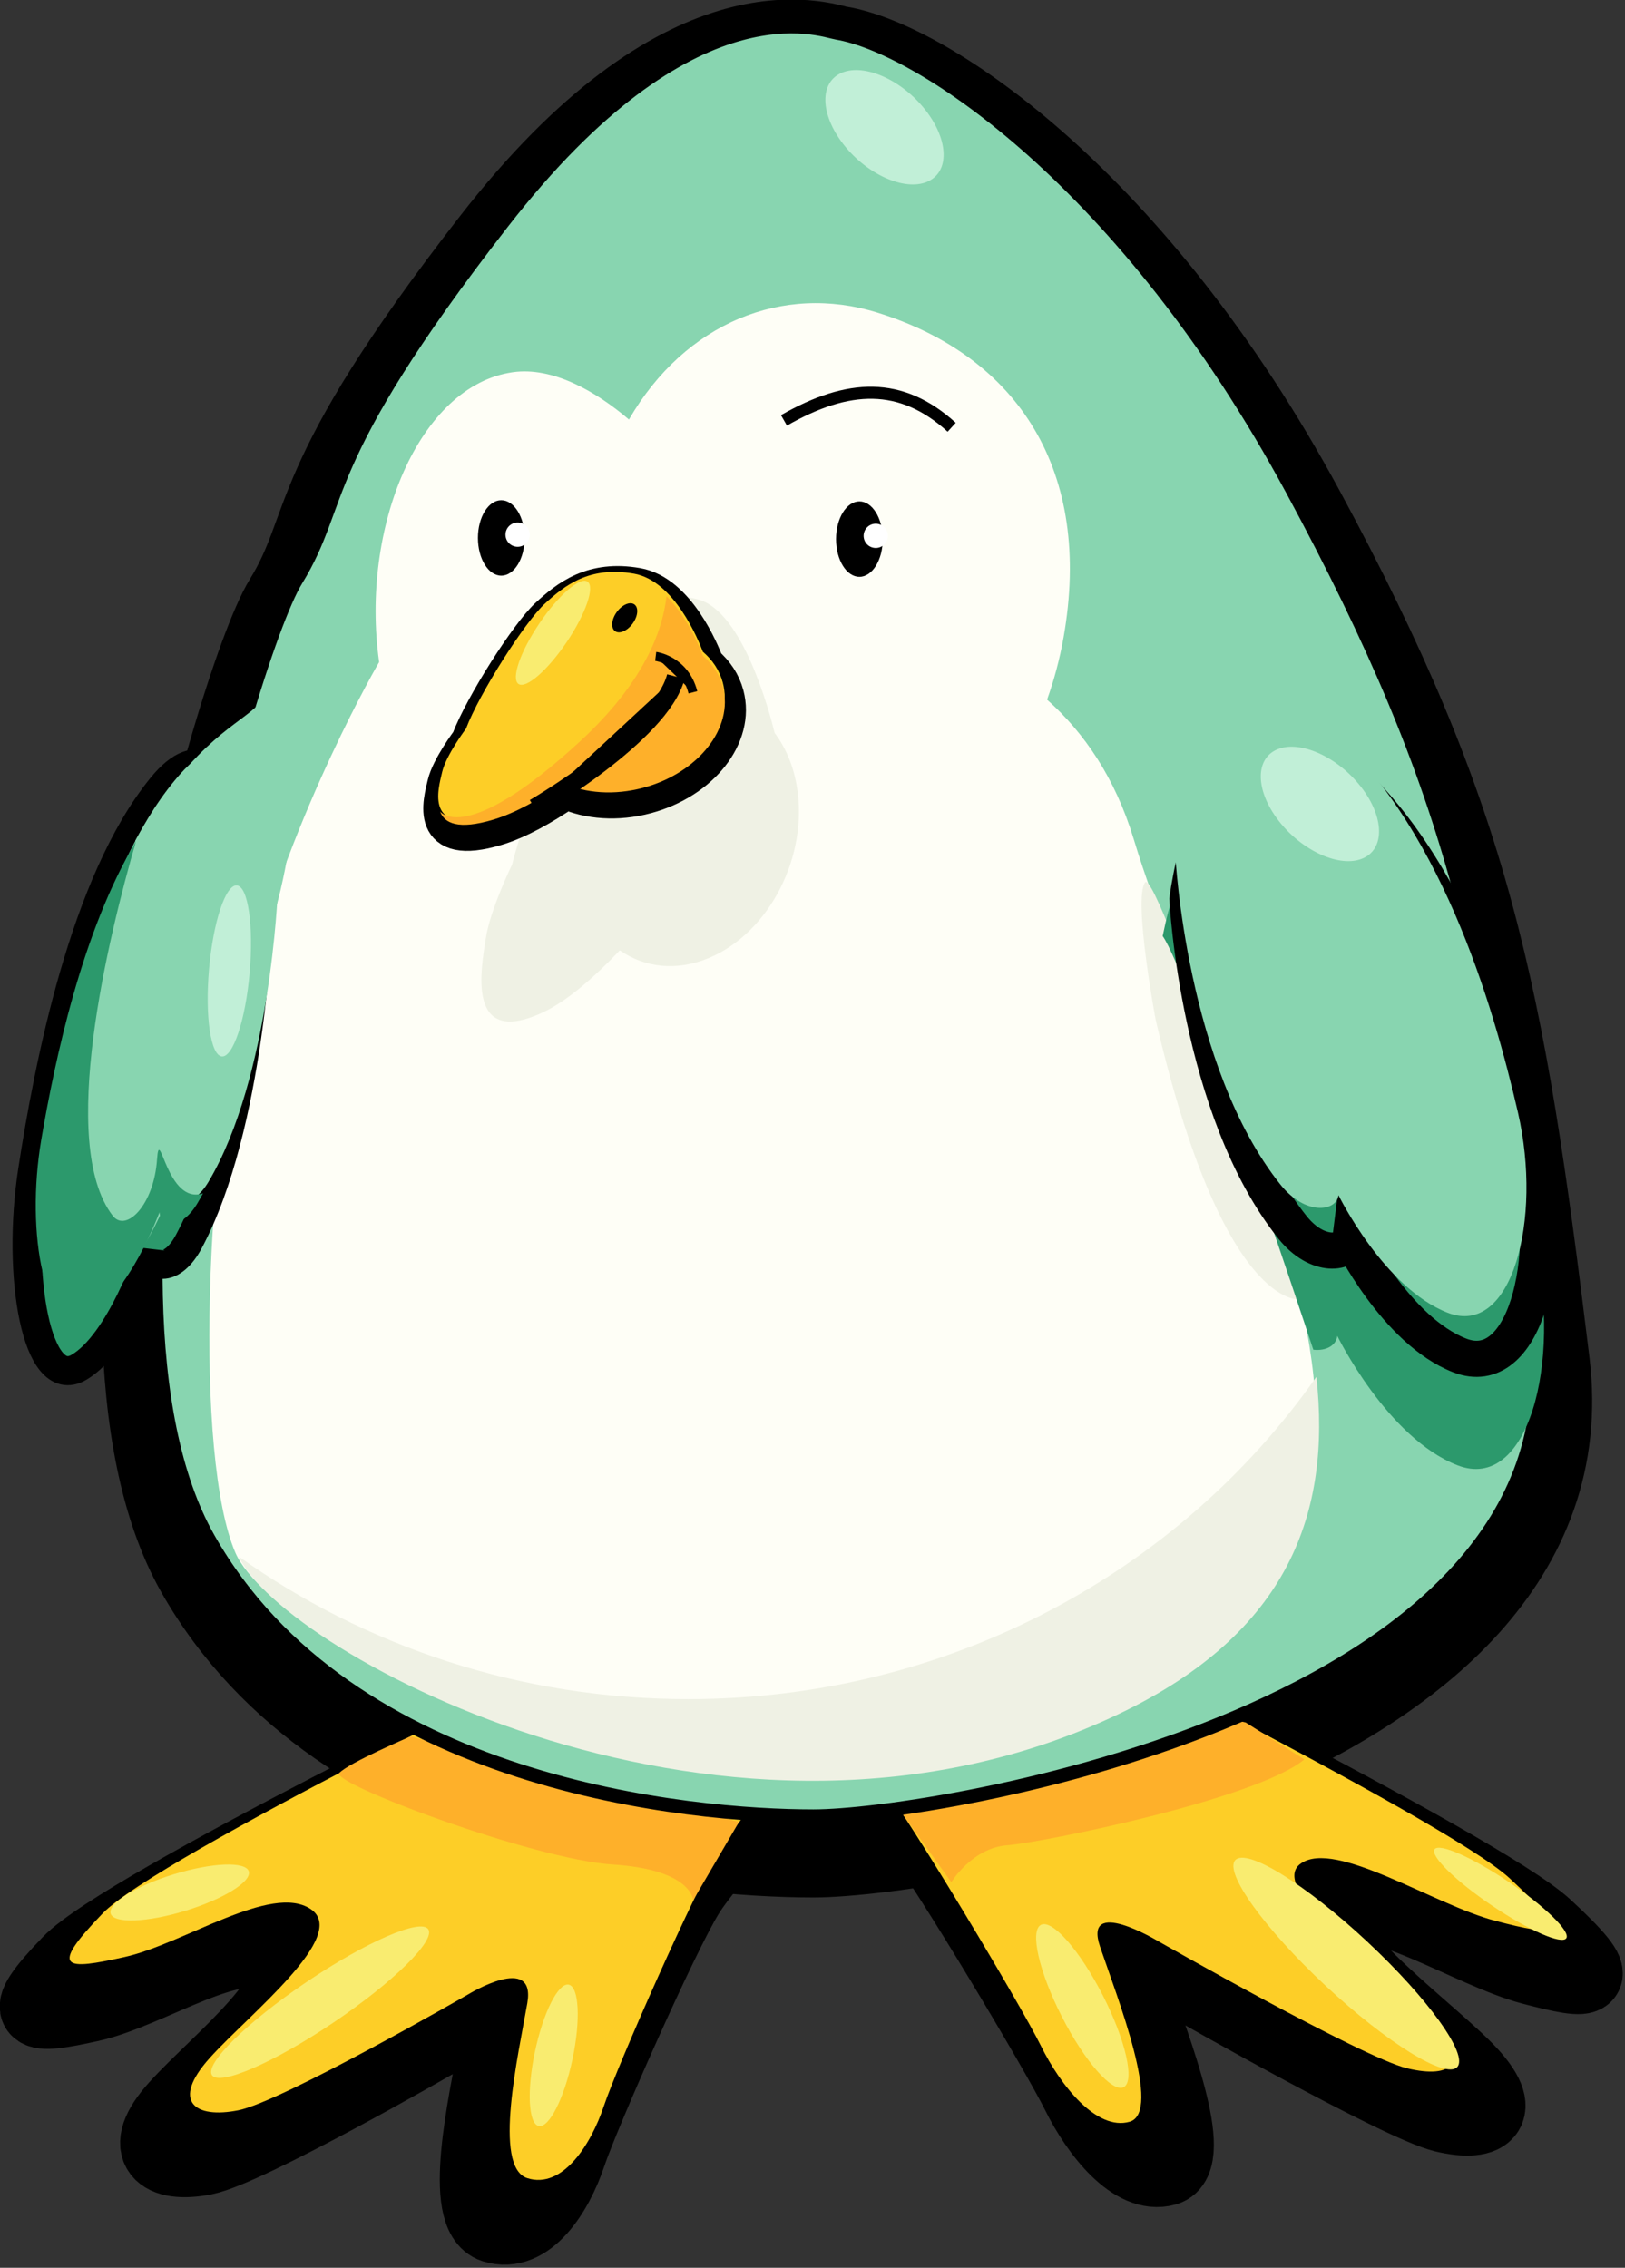 <?xml version="1.0" encoding="UTF-8" standalone="no"?>
<!-- Created with Inkscape (http://www.inkscape.org/) -->

<svg
   xmlns:dc="http://purl.org/dc/elements/1.1/"
   xmlns:cc="http://creativecommons.org/ns#"
   xmlns:rdf="http://www.w3.org/1999/02/22-rdf-syntax-ns#"
   xmlns:svg="http://www.w3.org/2000/svg"
   xmlns="http://www.w3.org/2000/svg"
   xmlns:sodipodi="http://sodipodi.sourceforge.net/DTD/sodipodi-0.dtd"
   xmlns:inkscape="http://www.inkscape.org/namespaces/inkscape"
   id="svg1050"
   sodipodi:version="0.32"
   inkscape:version="0.47 r22583"
   width="200"
   height="279.016"
   sodipodi:docname="andatuz1.svg"
   version="1.1">
  <rect width="100%" height="100%" fill="#333333" stroke="none"/>
  <defs
     id="defs1052">
    <inkscape:perspective
       sodipodi:type="inkscape:persp3d"
       inkscape:vp_x="0 : 526.18109 : 1"
       inkscape:vp_y="0 : 1000 : 0"
       inkscape:vp_z="744.09448 : 526.18109 : 1"
       inkscape:persp3d-origin="372.04724 : 350.78739 : 1"
       id="perspective3468" />
  </defs>
  <sodipodi:namedview
     id="base"
     pagecolor="#ffffff"
     bordercolor="#666666"
     borderopacity="1.0"
     inkscape:pageopacity="0.0"
     inkscape:pageshadow="2"
     inkscape:zoom="1.3081683"
     inkscape:cx="100"
     inkscape:cy="139.50804"
     inkscape:window-width="1024"
     inkscape:window-height="575"
     inkscape:window-x="0"
     inkscape:window-y="25"
     showgrid="false"
     inkscape:window-maximized="1"
     inkscape:current-layer="svg1050" />
  <g
     id="g3470"
     transform="matrix(0.345,0,0,0.345,-31.394,-47.965)">
    <g
       transform="matrix(3.221,0,0,3.221,-268.273,-913.497)"
       id="g826"
       style="fill:#000000;stroke:#000000;stroke-width:8">
      <path
         id="path827"
         d="m 224.755,508.27 c 0,0 50.886,25.17 58.013,31.755 7.128,6.585 5.195,6.488 -1.6,4.711 -6.795,-1.777 -17.656,-9.027 -21.515,-6.345 -3.86,2.681 8.786,11.992 13.95,17.041 5.164,5.049 2.806,6.848 -2.189,5.64 -4.995,-1.208 -27.616,-14.104 -27.616,-14.104 0,0 -8.296,-4.993 -6.387,0.639 1.909,5.632 6.929,18.34 3.272,19.382 -3.657,1.042 -7.65,-4.003 -9.834,-8.424 -2.183,-4.421 -14.289,-24.724 -17.967,-29.487 -3.679,-4.762 -9,-7.903 -7.853,-15.299 1.147,-7.396 19.726,-5.509 19.726,-5.509 z" />
    </g>
    <g
       transform="matrix(3.221,0,0,3.221,-268.273,-913.497)"
       id="g828"
       style="stroke:#000000;stroke-width:12">
      <path
         id="path829"
         d="m 204.203,333.409 c -1.674,-0.274 -16,-6 -37,21 -21,27 -17.412,30.735 -22.853,39.588 -5.441,8.854 -25.279,78.721 -9.706,106.133 15.574,27.412 53.545,30.721 66.986,30.721 13.441,0 85.014,-11.736 80,-53.015 -5.015,-41.28 -8.53,-59.735 -26.986,-93.868 -18.455,-34.132 -41.268,-49.055 -50.441,-50.559 z" />
    </g>
    <g
       transform="matrix(3.221,0,0,3.221,-268.273,-913.497)"
       id="g830"
       style="fill:#000000;stroke:#000000;stroke-width:8">
      <path
         id="path831"
         d="m 172.27,514.896 c 0,0 -47.034,22.82 -53.101,29.101 -6.067,6.282 -4.135,6.282 2.416,4.832 6.55,-1.45 16.269,-8.214 20.617,-5.315 4.349,2.899 -6.819,11.651 -11.167,16.483 -4.349,4.832 -1.665,6.765 3.167,5.798 4.833,-0.966 25.45,-12.831 25.45,-12.831 0,0 7.517,-4.618 6.55,0.966 -0.966,5.584 -3.865,18.147 0,19.382 3.866,1.236 7.034,-3.651 8.484,-8 1.449,-4.348 10.201,-24.214 13.1,-28.832 2.9,-4.617 7.732,-7.516 5.316,-15.033 -2.416,-7.517 -20.832,-6.551 -20.832,-6.551 z" />
    </g>
    <g
       transform="matrix(3.221,0,0,3.221,-268.273,-913.497)"
       id="g832"
       style="fill:#fdce27">
      <path
         id="path833"
         d="m 176.011,509.514 c 0,0 -47.034,22.82 -53.101,29.101 -6.067,6.282 -4.134,6.282 2.416,4.832 6.551,-1.449 16.269,-8.214 20.618,-5.315 4.349,2.899 -6.819,11.651 -11.168,16.483 -4.349,4.832 -1.664,6.765 3.168,5.799 4.832,-0.967 25.45,-12.832 25.45,-12.832 0,0 7.516,-4.618 6.55,0.966 -0.966,5.584 -3.866,18.147 0,19.382 3.865,1.236 7.034,-3.651 8.483,-8 1.45,-4.348 10.202,-24.214 13.101,-28.831 2.899,-4.618 7.731,-7.517 5.315,-15.034 -2.416,-7.517 -20.832,-6.551 -20.832,-6.551 z" />
    </g>
    <g
       transform="matrix(3.221,0,0,3.221,-268.273,-913.497)"
       id="g834"
       style="fill:#fdce27">
      <path
         id="path835"
         d="m 220.723,502.965 c 0,0 50.886,25.17 58.013,31.755 7.128,6.585 5.195,6.488 -1.6,4.711 -6.795,-1.777 -17.656,-9.028 -21.515,-6.346 -3.859,2.682 8.786,11.992 13.95,17.042 5.165,5.049 2.806,6.848 -2.189,5.64 -4.995,-1.208 -27.616,-14.104 -27.616,-14.104 0,0 -8.296,-4.994 -6.387,0.639 1.909,5.632 6.929,18.34 3.272,19.382 -3.657,1.042 -7.65,-4.003 -9.834,-8.424 -2.183,-4.421 -14.289,-24.725 -17.967,-29.487 -3.679,-4.763 -9,-7.903 -7.853,-15.299 1.147,-7.396 19.726,-5.509 19.726,-5.509 z" />
    </g>
    <g
       transform="matrix(3.221,0,0,3.221,-268.273,-913.497)"
       id="g836"
       style="fill:#feb02a">
      <path
         id="path837"
         d="m 149.121,523.067 c -1.034,1.124 21.506,9.573 30.292,10.135 8.787,0.562 8.899,3.955 8.899,3.955 l 5.079,-8.674 -36.382,-9.46 c 0,0 -6.854,2.921 -7.888,4.044 z" />
    </g>
    <g
       transform="matrix(3.221,0,0,3.221,-268.273,-913.497)"
       id="g838"
       style="fill:#feb02a">
      <path
         id="path839"
         d="m 216.905,535.16 c 0,0 2.285,-3.788 6.195,-4.089 3.911,-0.301 27.61,-5.114 32.903,-9.504 l -6.496,-4.09 c 0,0 -11.789,-2.707 -15.699,-1.804 -3.911,0.902 -20.692,4.39 -21.594,7.097 -0.902,2.707 -0.602,4.992 -0.602,4.992 l 5.293,7.398 z" />
    </g>
    <g
       transform="matrix(3.221,0,0,3.221,-268.273,-913.497)"
       id="g840"
       style="fill:#88d5b0;stroke:#000000;stroke-width:1.5">
      <path
         id="path841"
         d="m 204.203,330.409 c -1.674,-0.274 -16,-6 -37,21 -21,27 -17.412,30.735 -22.853,39.588 -5.441,8.854 -25.279,78.721 -9.706,106.133 15.574,27.412 53.545,30.721 66.986,30.721 13.441,0 85.014,-11.736 80,-53.015 -5.015,-41.28 -8.53,-59.735 -26.986,-93.868 -18.455,-34.132 -41.268,-49.055 -50.441,-50.559 z" />
    </g>
    <g
       transform="matrix(3.221,0,0,3.221,-268.273,-913.497)"
       id="g842"
       style="fill:#fefef6">
      <path
         id="path843"
         d="m 153.531,400.074 c -2.095,-14.904 4.422,-30.635 14.813,-32.095 4.386,-0.617 9.149,2.081 12.856,5.24 6.215,-10.73 17.071,-15.076 27.493,-11.843 15.651,4.856 23.882,17.594 20.645,35.95 -0.424,2.406 -1.042,4.716 -1.829,6.908 4.133,3.674 7.546,8.673 9.595,15.434 10,33 41,76 -2,96.5 -43,20.5 -93,-7 -97.5,-17.5 -4.5,-10.5 -3.5,-44.5 1.5,-63.5 5,-19 14.427,-35.094 14.427,-35.094 z" />
    </g>
    <g
       transform="matrix(3.221,0,0,3.221,-268.273,-913.497)"
       id="g844"
       style="fill:#eff1e4">
      <path
         id="path845"
         d="m 235.462,516.534 c -42.896,20.451 -92.758,-6.867 -97.466,-17.423 13.929,9.918 31.141,15.78 49.77,15.78 28.943,0 54.468,-14.149 69.573,-35.682 1.63,14.95 -2.971,28.312 -21.877,37.325 z" />
    </g>
    <g
       transform="matrix(3.221,0,0,3.221,-268.273,-913.497)"
       id="g846"
       style="fill:#c1efd7">
      <path
         id="path847"
         d="m 204.581,334.913 c 2.387,-1.2 6.525,0.49 9.243,3.775 2.718,3.285 2.987,6.921 0.6,8.121 -2.386,1.201 -6.524,-0.49 -9.242,-3.775 -2.718,-3.285 -2.987,-6.921 -0.601,-8.121 z" />
    </g>
    <g
       transform="matrix(3.221,0,0,3.221,-268.273,-913.497)"
       id="g848"
       style="fill:#c1efd7">
      <path
         id="path849"
         d="M 209.503,340.861 z" />
    </g>
    <g
       transform="matrix(3.221,0,0,3.221,-268.273,-913.497)"
       id="g850"
       style="fill:#eff1e4">
      <path
         id="path851"
         d="m 238.366,424.464 c 1.329,-1.828 17.163,46.172 17.163,46.172 0,0 -8.498,1.329 -16,-31.003 0,0 -2.493,-13.341 -1.163,-15.169 z" />
    </g>
    <g
       transform="matrix(3.221,0,0,3.221,-268.273,-913.497)"
       id="g852"
       style="fill:#000000">
      <path
         id="path853"
         d="m 204.137,386.459 c 0,-2.306 1.158,-4.176 2.587,-4.176 1.429,0 2.587,1.87 2.587,4.176 0,2.307 -1.158,4.177 -2.587,4.177 -1.429,0 -2.587,-1.87 -2.587,-4.177 z" />
    </g>
    <g
       transform="matrix(3.221,0,0,3.221,-268.273,-913.497)"
       id="g854"
       style="fill:#000000">
      <path
         id="path855"
         d="M 206.724,386.459 z" />
    </g>
    <g
       transform="matrix(3.221,0,0,3.221,-268.273,-913.497)"
       id="g858"
       style="fill:#ffffff">
      <path
         id="path859"
         d="m 207.191,386.098 c 0,-0.742 0.601,-1.343 1.343,-1.343 0.741,0 1.342,0.601 1.342,1.343 0,0.741 -0.601,1.343 -1.342,1.343 -0.742,0 -1.343,-0.602 -1.343,-1.343 z" />
    </g>
    <g
       transform="matrix(3.221,0,0,3.221,-268.273,-913.497)"
       id="g860"
       style="fill:#ffffff">
      <path
         id="path861"
         d="M 208.534,386.098 z" />
    </g>
    <g
       transform="matrix(3.221,0,0,3.221,-268.273,-913.497)"
       id="g862"
       style="fill:#eff1e4">
      <path
         id="path863"
         d="m 180.188,431.99 c -2.858,3.013 -5.865,5.638 -8.554,6.884 -8.544,3.961 -6.778,-4.951 -6.297,-8.169 0.481,-3.218 2.927,-8.228 2.927,-8.228 1.644,-6.684 7.222,-20.17 9.668,-23.636 2.445,-3.466 5.456,-7.179 10.951,-5.693 4.943,1.336 7.907,12.535 8.452,14.771 1.187,1.566 2.046,3.54 2.446,5.843 1.348,7.757 -3.024,16.304 -9.766,19.09 -3.578,1.479 -7.104,1.038 -9.827,-0.862 z" />
    </g>
    <g
       transform="matrix(3.221,0,0,3.221,-268.273,-913.497)"
       id="g864"
       style="fill:#fae62a;stroke:#000000;stroke-width:4">
      <path
         id="path865"
         d="m 174.257,414.365 c -2.579,1.763 -5.293,3.298 -7.719,4.028 -7.711,2.317 -6.117,-2.897 -5.683,-4.779 0.435,-1.883 2.642,-4.814 2.642,-4.814 1.483,-3.911 6.517,-11.8 8.724,-13.828 2.207,-2.028 4.924,-4.2 9.882,-3.331 4.461,0.782 7.136,7.334 7.628,8.642 1.071,0.916 1.846,2.071 2.207,3.418 1.216,4.538 -2.729,9.538 -8.813,11.168 -3.229,0.866 -6.411,0.607 -8.868,-0.504 z" />
    </g>
    <g
       transform="matrix(3.221,0,0,3.221,-268.273,-913.497)"
       id="g866"
       style="fill:#fdce27">
      <path
         id="path867"
         d="m 173.911,413.01 c -2.579,1.762 -5.293,3.298 -7.719,4.027 -7.711,2.317 -6.118,-2.896 -5.683,-4.779 0.434,-1.883 2.642,-4.814 2.642,-4.814 1.482,-3.91 6.517,-11.8 8.724,-13.828 2.207,-2.027 4.924,-4.199 9.882,-3.331 4.461,0.782 7.135,7.334 7.628,8.643 1.071,0.915 1.846,2.07 2.207,3.418 1.216,4.538 -2.729,9.538 -8.813,11.168 -3.229,0.865 -6.411,0.607 -8.868,-0.504 z" />
    </g>
    <g
       transform="matrix(3.221,0,0,3.221,-268.273,-913.497)"
       id="g868"
       style="fill:#000000">
      <path
         id="path869"
         d="m 179.852,394.531 c 0.593,-0.816 1.468,-1.191 1.953,-0.839 0.486,0.353 0.399,1.301 -0.194,2.117 -0.593,0.816 -1.468,1.191 -1.953,0.839 -0.486,-0.353 -0.399,-1.301 0.194,-2.117 z" />
    </g>
    <g
       transform="matrix(3.221,0,0,3.221,-268.273,-913.497)"
       id="g870"
       style="fill:#000000">
      <path
         id="path871"
         d="M 180.731,395.17 z" />
    </g>
    <g
       transform="matrix(3.221,0,0,3.221,-268.273,-913.497)"
       id="g872"
       style="fill:#feb02a">
      <path
         id="path873"
         d="m 173.924,413.482 c -2.58,1.762 -5.293,3.298 -7.719,4.027 -3.941,1.184 -5.45,0.399 -5.927,-0.9 0,0 2.776,3.962 15.495,-7.748 7.071,-6.51 9.142,-12.185 9.588,-16.072 2.306,2.278 3.696,5.704 4.037,6.611 1.071,0.915 1.846,2.07 2.207,3.418 1.216,4.538 -2.73,9.538 -8.813,11.168 -3.229,0.865 -6.411,0.607 -8.868,-0.504 z" />
    </g>
    <g
       transform="matrix(3.221,0,0,3.221,-268.273,-913.497)"
       id="g874"
       style="stroke:#000000;stroke-width:2">
      <path
         id="path875"
         d="m 170.724,416.212 c 0,0 14.032,-8.163 15.674,-14.533" />
    </g>
    <g
       transform="matrix(3.221,0,0,3.221,-268.273,-913.497)"
       id="g876"
       style="stroke:#000000">
      <path
         id="path877"
         d="m 184.163,399.445 c 0,0 3.186,0.391 4.121,3.975" />
    </g>
    <g
       transform="matrix(3.221,0,0,3.221,-268.273,-913.497)"
       id="g878"
       style="fill:#f9ec70">
      <path
         id="path879"
         d="m 171.268,395.807 c 2.111,-3.129 4.502,-5.207 5.341,-4.64 0.839,0.566 -0.191,3.561 -2.301,6.69 -2.111,3.128 -4.502,5.206 -5.341,4.64 -0.839,-0.566 0.191,-3.562 2.301,-6.69 z" />
    </g>
    <g
       transform="matrix(3.221,0,0,3.221,-268.273,-913.497)"
       id="g880"
       style="fill:#f9ec70">
      <path
         id="path881"
         d="M 172.788,396.832 z" />
    </g>
    <g
       transform="matrix(3.221,0,0,3.221,-268.273,-913.497)"
       id="g882"
       style="fill:#f9ec70">
      <path
         id="path883"
         d="m 135.017,556.526 c -0.832,-1.234 3.856,-5.851 10.471,-10.313 6.615,-4.462 12.653,-7.079 13.485,-5.845 0.832,1.233 -3.856,5.85 -10.472,10.312 -6.615,4.462 -12.652,7.08 -13.484,5.846 z" />
    </g>
    <g
       transform="matrix(3.221,0,0,3.221,-268.273,-913.497)"
       id="g884"
       style="fill:#f9ec70">
      <path
         id="path885"
         d="M 146.995,548.447 z" />
    </g>
    <g
       transform="matrix(3.221,0,0,3.221,-268.273,-913.497)"
       id="g886"
       style="fill:#f9ec70">
      <path
         id="path887"
         d="m 123.795,538.638 c -0.342,-1.121 2.805,-3.076 7.03,-4.368 4.226,-1.292 7.929,-1.43 8.271,-0.31 0.343,1.121 -2.805,3.076 -7.03,4.368 -4.225,1.292 -7.928,1.431 -8.271,0.31 z" />
    </g>
    <g
       transform="matrix(3.221,0,0,3.221,-268.273,-913.497)"
       id="g888"
       style="fill:#f9ec70">
      <path
         id="path889"
         d="M 131.446,536.299 z" />
    </g>
    <g
       transform="matrix(3.221,0,0,3.221,-268.273,-913.497)"
       id="g890"
       style="fill:#f9ec70">
      <path
         id="path891"
         d="m 174.533,546.505 c 1.146,0.243 1.33,3.944 0.411,8.266 -0.918,4.322 -2.592,7.628 -3.738,7.384 -1.146,-0.243 -1.331,-3.944 -0.412,-8.266 0.919,-4.322 2.592,-7.628 3.739,-7.384 z" />
    </g>
    <g
       transform="matrix(3.221,0,0,3.221,-268.273,-913.497)"
       id="g892"
       style="fill:#f9ec70">
      <path
         id="path893"
         d="M 172.869,554.33 z" />
    </g>
    <g
       transform="matrix(3.221,0,0,3.221,-268.273,-913.497)"
       id="g894"
       style="fill:#f9ec70">
      <path
         id="path895"
         d="m 272.936,555.629 c -1.265,1.357 -7.792,-2.674 -14.579,-9.003 -6.786,-6.328 -11.263,-12.558 -9.998,-13.915 1.265,-1.356 7.792,2.674 14.579,9.003 6.787,6.329 11.263,12.559 9.998,13.915 z" />
    </g>
    <g
       transform="matrix(3.221,0,0,3.221,-268.273,-913.497)"
       id="g896"
       style="fill:#f9ec70">
      <path
         id="path897"
         d="M 260.648,544.17 z" />
    </g>
    <g
       transform="matrix(3.221,0,0,3.221,-268.273,-913.497)"
       id="g898"
       style="fill:#f9ec70">
      <path
         id="path899"
         d="m 229.136,550.027 c -2.529,-4.963 -3.559,-9.506 -2.302,-10.147 1.258,-0.641 4.328,2.863 6.857,7.826 2.529,4.964 3.559,9.506 2.302,10.147 -1.258,0.641 -4.328,-2.863 -6.857,-7.826 z" />
    </g>
    <g
       transform="matrix(3.221,0,0,3.221,-268.273,-913.497)"
       id="g900"
       style="fill:#f9ec70">
      <path
         id="path901"
         d="M 231.413,548.867 z" />
    </g>
    <g
       transform="matrix(3.221,0,0,3.221,-268.273,-913.497)"
       id="g902"
       style="fill:#f9ec70">
      <path
         id="path903"
         d="m 270.423,531.522 c 0.495,-0.735 4.164,0.874 8.195,3.592 4.03,2.718 6.895,5.518 6.4,6.252 -0.496,0.735 -4.165,-0.873 -8.195,-3.592 -4.03,-2.718 -6.896,-5.517 -6.4,-6.252 z" />
    </g>
    <g
       transform="matrix(3.221,0,0,3.221,-268.273,-913.497)"
       id="g904"
       style="fill:#f9ec70">
      <path
         id="path905"
         d="M 277.72,536.444 z" />
    </g>
    <g
       transform="matrix(3.221,0,0,3.221,-268.273,-913.497)"
       id="g906"
       style="fill:#2c996c">
      <path
         id="path907"
         d="m 259.655,474.68 c -0.131,1.049 -1.219,1.689 -2.658,1.526 -0.826,-2.499 -13.884,-41.936 -16.685,-45.795 1.41,-6.942 5.981,-22.666 17.329,-13.303 14.327,11.821 20.873,34.445 23.883,47.513 3.009,13.068 -0.756,27.407 -8.549,24.386 -7.792,-3.021 -13.32,-14.327 -13.32,-14.327 z" />
    </g>
    <g
       transform="matrix(3.221,0,0,3.221,-268.273,-913.497)"
       id="g908"
       style="fill:#2c996c;stroke:#000000;stroke-width:4">
      <path
         id="path909"
         d="m 243.054,426.338 c 0,0 1.193,23.265 11.651,36.338 2.747,3.433 6.18,2.975 6.409,1.144 0,0 5.025,10.279 12.109,13.025 7.085,2.747 10.507,-10.288 7.771,-22.169 -2.736,-11.88 -8.686,-32.447 -21.711,-43.194 -13.025,-10.746 -16.229,14.856 -16.229,14.856 z" />
    </g>
    <g
       transform="matrix(3.221,0,0,3.221,-268.273,-913.497)"
       id="g910"
       style="fill:#88d5b0">
      <path
         id="path911"
         d="m 241.725,421.612 c 0,0 1.193,23.265 11.651,36.338 2.747,3.433 6.18,2.975 6.409,1.144 0,0 5.024,10.278 12.109,13.025 7.084,2.746 10.507,-10.289 7.771,-22.169 -2.736,-11.881 -8.687,-32.448 -21.711,-43.194 -13.025,-10.746 -16.229,14.856 -16.229,14.856 z" />
    </g>
    <g
       transform="matrix(3.221,0,0,3.221,-268.273,-913.497)"
       id="g912"
       style="fill:#c1efd7">
      <path
         id="path913"
         d="m 252.807,409.83 c 2.387,-1.2 6.525,0.49 9.243,3.775 2.718,3.286 2.987,6.922 0.601,8.122 -2.387,1.2 -6.525,-0.49 -9.243,-3.775 -2.718,-3.286 -2.987,-6.922 -0.601,-8.122 z" />
    </g>
    <g
       transform="matrix(3.221,0,0,3.221,-268.273,-913.497)"
       id="g914"
       style="fill:#c1efd7">
      <path
         id="path915"
         d="M 257.729,415.779 z" />
    </g>
    <g
       transform="matrix(3.221,0,0,3.221,-268.273,-913.497)"
       id="g916"
       style="fill:#2c996c;stroke:#000000;stroke-width:3.215">
      <path
         id="path917"
         d="m 140.115,428.525 c 0,0 -0.785,22.865 -7.666,35.713 -1.807,3.374 -4.065,2.924 -4.216,1.125 0,0 -3.306,10.101 -7.967,12.8 -4.661,2.7 -6.912,-10.111 -5.112,-21.787 1.8,-11.676 5.715,-31.889 14.284,-42.451 8.569,-10.561 10.677,14.6 10.677,14.6 z" />
    </g>
    <g
       transform="matrix(3.221,0,0,3.221,-268.273,-913.497)"
       id="g918"
       style="fill:#88d5b0">
      <path
         id="path919"
         d="m 142.305,425.465 c 0,0 -0.785,20.578 -7.666,32.141 -1.806,3.037 -4.065,2.632 -4.216,1.012 0,0 -3.305,9.091 -7.966,11.521 -4.661,2.429 -6.913,-9.101 -5.113,-19.609 1.8,-10.508 5.715,-28.7 14.284,-38.205 8.569,-9.506 10.677,13.14 10.677,13.14 z" />
    </g>
    <g
       transform="matrix(3.221,0,0,3.221,-268.273,-913.497)"
       id="g920"
       style="fill:#2c996c">
      <path
         id="path921"
         d="m 134.029,458.893 c -0.2,0.37 -0.404,0.732 -0.615,1.086 -1.807,3.036 -4.065,2.631 -4.216,1.012 0,0 -3.306,9.091 -7.967,11.52 -4.661,2.429 -6.912,-9.1 -5.112,-19.608 1.509,-8.81 4.504,-23.02 10.482,-32.985 -3.037,10.498 -8.69,33.49 -2.585,41.444 1.47,1.916 4.574,-1.149 4.918,-6.231 0.276,-4.062 1.05,5.108 5.095,3.762 z" />
    </g>
    <g
       transform="matrix(3.221,0,0,3.221,-268.273,-913.497)"
       id="g922"
       style="fill:#88d5b0">
      <path
         id="path923"
         d="m 126.526,419.85 c 0,0 2.69,-5.122 7.006,-9.49 4.885,-4.944 7.346,-4.544 9.235,-9.867 1.862,-5.248 1.415,5.511 1.415,12.6 0,7.089 -2.07,14.426 -2.65,16.165 -0.58,1.74 -2.285,1.043 -4.273,-1.822 -1.988,-2.865 -3.347,-4.273 -4.887,-4.438 -1.539,-0.166 -5.846,-3.148 -5.846,-3.148 z" />
    </g>
    <g
       transform="matrix(3.221,0,0,3.221,-268.273,-913.497)"
       id="g924"
       style="fill:#c1efd7">
      <path
         id="path925"
         d="m 134.692,434.071 c 0.458,-5.23 1.835,-9.381 3.077,-9.272 1.243,0.108 1.879,4.436 1.421,9.665 -0.457,5.23 -1.835,9.381 -3.077,9.272 -1.242,-0.109 -1.878,-4.436 -1.421,-9.665 z" />
    </g>
    <g
       transform="matrix(3.221,0,0,3.221,-268.273,-913.497)"
       id="g926"
       style="fill:#000000">
      <path
         id="path927"
         d="m 164.473,386.33 c 0,-2.307 1.158,-4.177 2.587,-4.177 1.429,0 2.587,1.87 2.587,4.177 0,2.306 -1.158,4.176 -2.587,4.176 -1.429,0 -2.587,-1.87 -2.587,-4.176 z" />
    </g>
    <g
       transform="matrix(3.221,0,0,3.221,-268.273,-913.497)"
       id="g928"
       style="fill:#000000">
      <path
         id="path929"
         d="M 167.06,386.33 z" />
    </g>
    <g
       transform="matrix(3.221,0,0,3.221,-268.273,-913.497)"
       id="g930"
       style="fill:#ffffff">
      <path
         id="path931"
         d="m 167.527,385.968 c 0,-0.741 0.601,-1.343 1.343,-1.343 0.741,0 1.342,0.602 1.342,1.343 0,0.742 -0.601,1.343 -1.342,1.343 -0.742,0 -1.343,-0.601 -1.343,-1.343 z" />
    </g>
    <g
       transform="matrix(3.221,0,0,3.221,-268.273,-913.497)"
       id="g932"
       style="fill:#ffffff">
      <path
         id="path933"
         d="M 168.87,385.968 z" />
    </g>
    <path
       sodipodi:nodetypes="cc"
       id="path1049"
       d="m 370.672,288.942 c 22.951,-13.115 41.804,-13.935 59.837,2.459"
       style="fill:none;stroke:#000000;stroke-width:3.221pt" />
  </g>
</svg>

